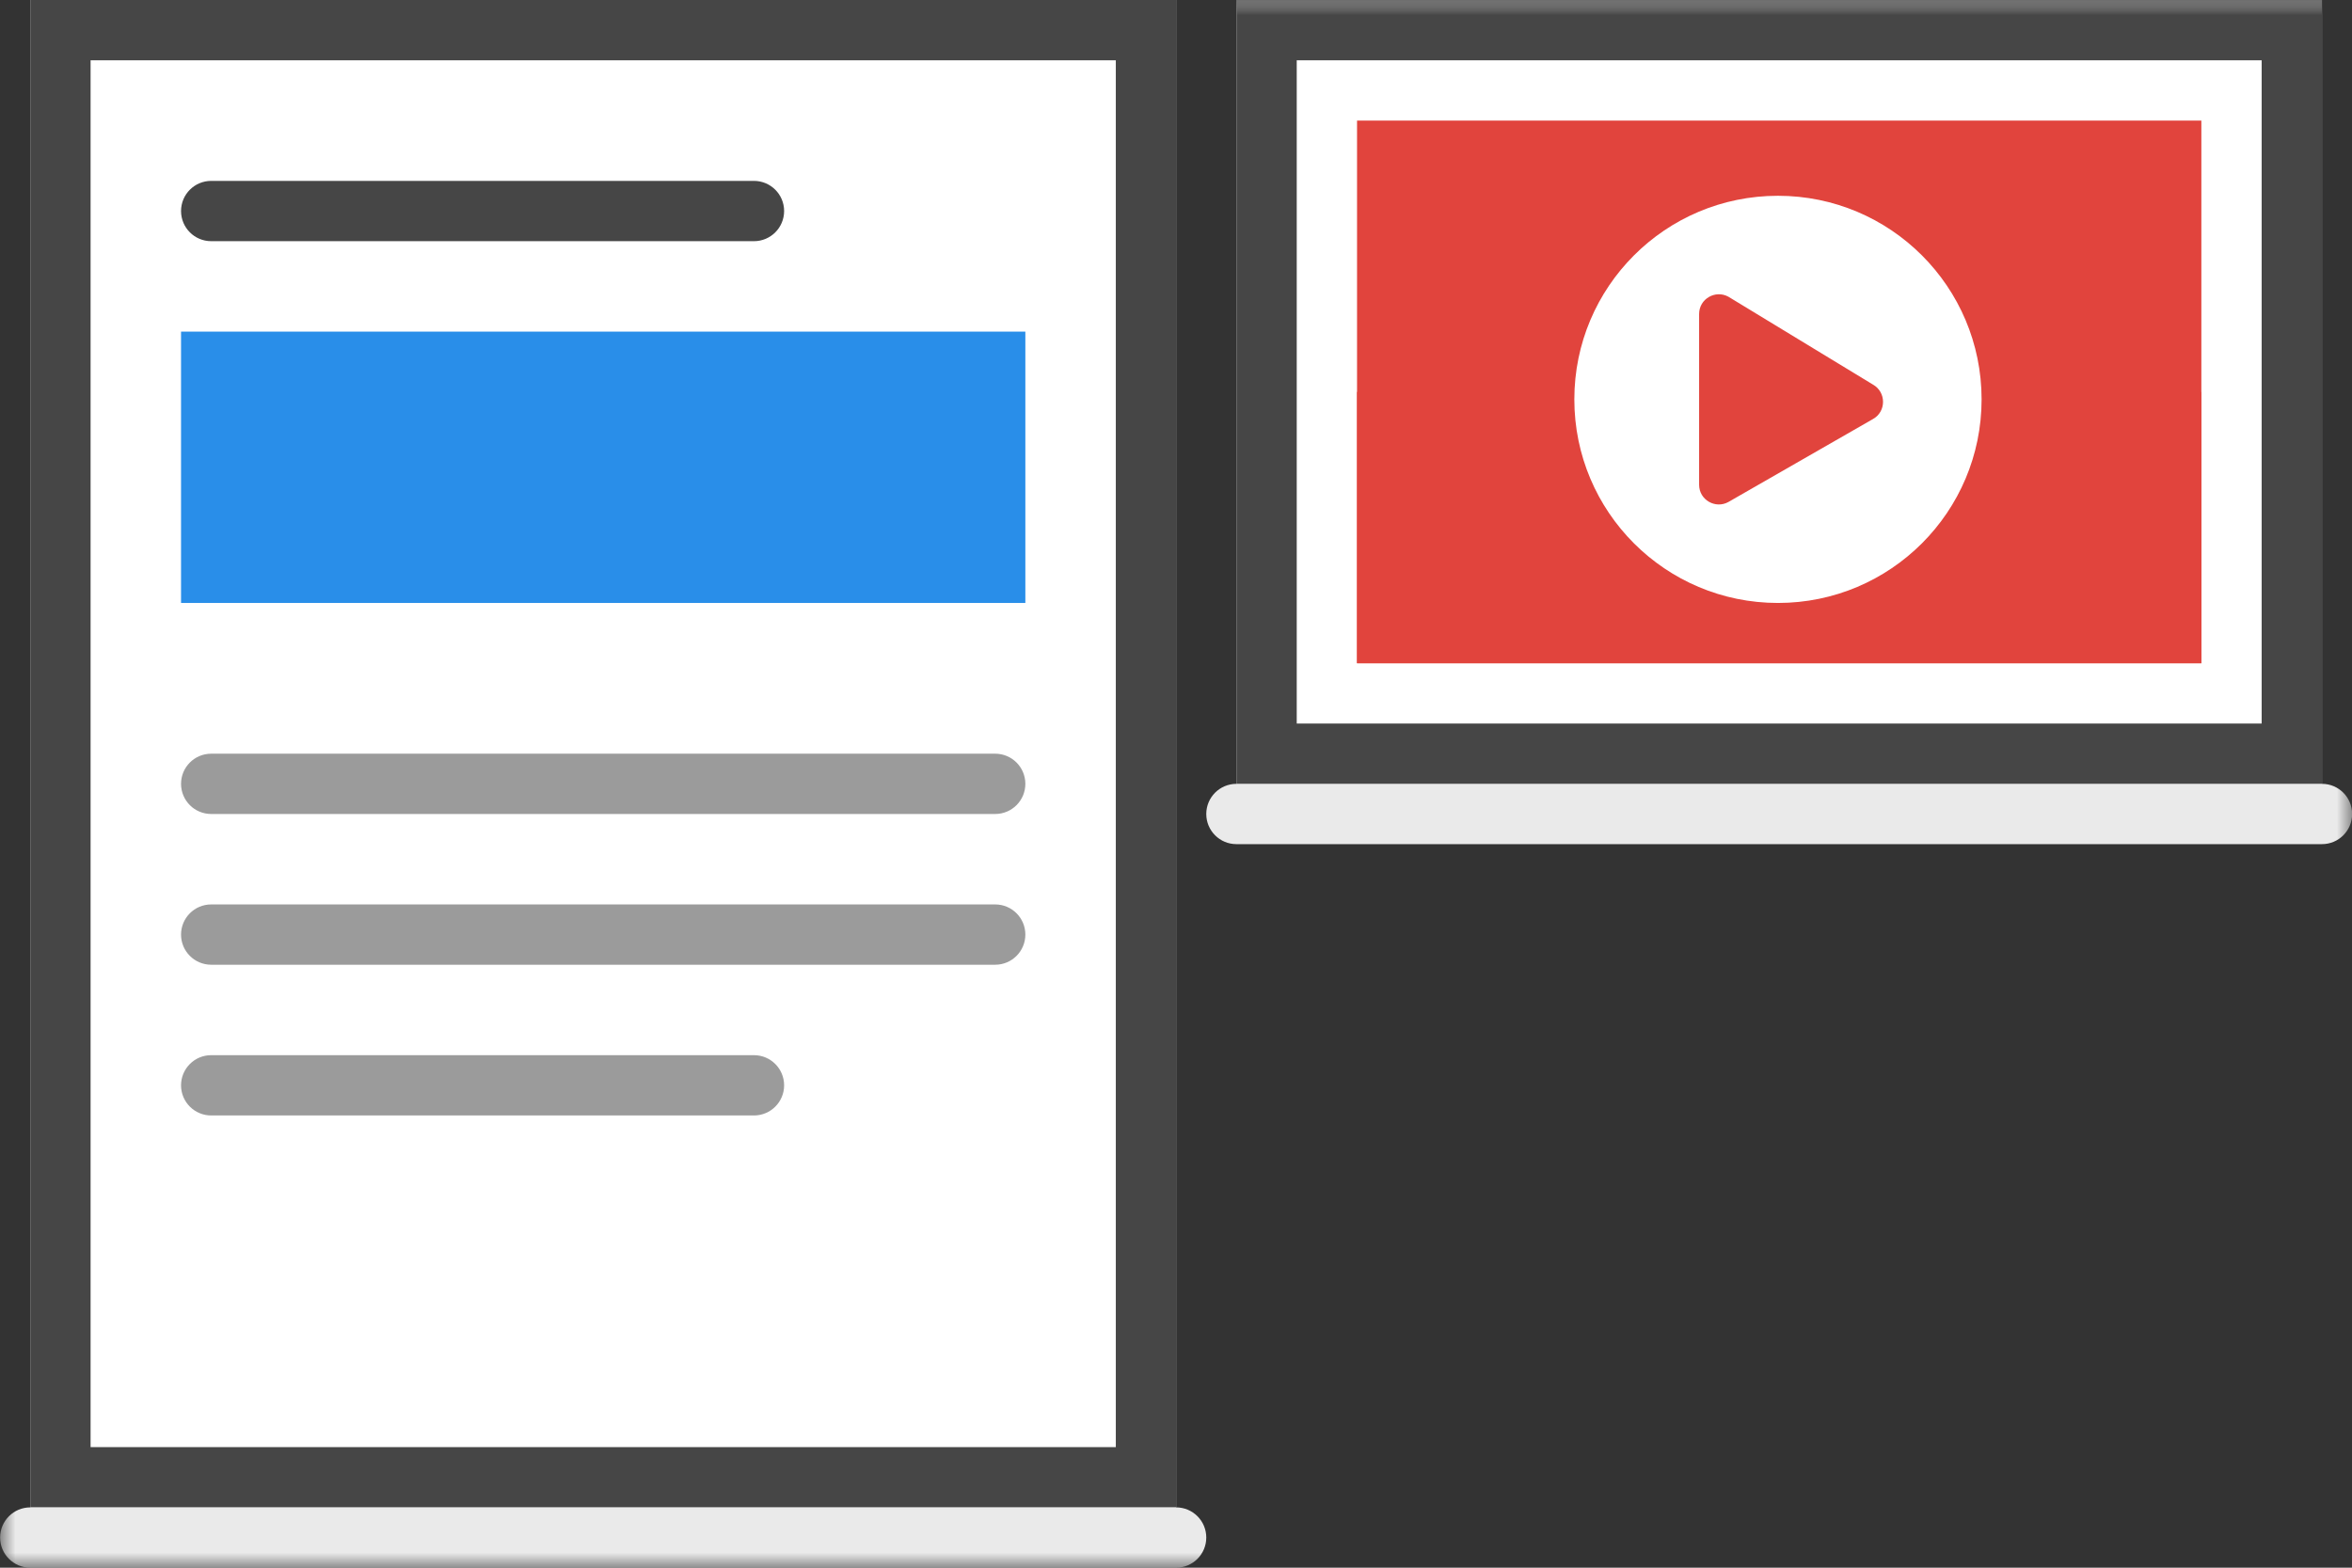 <?xml version="1.0" encoding="UTF-8"?>
<svg width="78px" height="52px" viewBox="0 0 78 52" version="1.1" xmlns="http://www.w3.org/2000/svg" xmlns:xlink="http://www.w3.org/1999/xlink">
    <rect x="0" y="0" width="78" height="52" fill="#333333" stroke="none"/>
    <!-- Generator: Sketch 54.1 (76490) - https://sketchapp.com -->
    <title>Group 19</title>
    <desc>Created with Sketch.</desc>
    <defs>
        <polygon id="path-1" points="0 52 78 52 78 0 0 0"></polygon>
    </defs>
    <g id="Page-1" stroke="none" stroke-width="1" fill="none" fill-rule="evenodd">
        <g id="Desktop-Copy-2" transform="translate(-554, -104)">
            <g id="MegaMenu" transform="translate(0, -0)">
                <g id="cat-1" transform="translate(554.004, 104)">
                    <g id="Group-19">
                        <polygon id="Fill-1" fill="#FFFFFF" points="1 50 39 50 39 0 1 0"></polygon>
                        <path d="M1,50 L39,50 L39,0 L1,0 L1,50 Z M3,48.001 L37,48.001 L37,2 L3,2 L3,48.001 Z" id="Fill-2" fill="#464646"></path>
                        <g id="Group-18">
                            <path d="M25,8 L7,8 C6.448,8 6,7.553 6,7 C6,6.447 6.448,6 7,6 L25,6 C25.552,6 26,6.447 26,7 C26,7.553 25.552,8 25,8" id="Fill-3" fill="#464646"></path>
                            <path d="M33,27 L7,27 C6.448,27 6,26.553 6,26 C6,25.447 6.448,25 7,25 L33,25 C33.552,25 34,25.447 34,26 C34,26.553 33.552,27 33,27" id="Fill-5" fill="#9B9B9B"></path>
                            <mask id="mask-2" fill="white">
                                <use xlink:href="#path-1"></use>
                            </mask>
                            <g id="Clip-8"></g>
                            <polygon id="Fill-7" fill="#298EE9" mask="url(#mask-2)" points="6 20 34 20 34 11 6 11"></polygon>
                            <path d="M33,32 L7,32 C6.448,32 6,31.553 6,31 C6,30.447 6.448,30 7,30 L33,30 C33.552,30 34,30.447 34,31 C34,31.553 33.552,32 33,32" id="Fill-9" fill="#9B9B9B" mask="url(#mask-2)"></path>
                            <path d="M25,37 L7,37 C6.448,37 6,36.553 6,36 C6,35.447 6.448,35 7,35 L25,35 C25.552,35 26,35.447 26,36 C26,36.553 25.552,37 25,37" id="Fill-10" fill="#9B9B9B" mask="url(#mask-2)"></path>
                            <polygon id="Fill-11" fill="#FFFFFF" mask="url(#mask-2)" points="41 26 77 26 77 0 41 0"></polygon>
                            <path d="M41,26 L77,26 L77,0 L41,0 L41,26 Z M43,24 L75,24 L75,2 L43,2 L43,24 Z" id="Fill-12" fill="#464646" mask="url(#mask-2)"></path>
                            <polygon id="Fill-13" fill="#E1443D" mask="url(#mask-2)" points="45 22 73 22 73 4 45 4"></polygon>
                            <polygon id="Fill-14" fill="#E1443D" mask="url(#mask-2)" points="45 22 73 22 73 13 45 13"></polygon>
                            <path d="M62.109,13.9 L57.317,16.65 C56.886,16.89 56.344,16.583 56.344,16.079 L56.344,10.415 C56.344,9.914 56.883,9.604 57.317,9.843 L62.109,12.756 C62.555,13.007 62.555,13.653 62.109,13.9 M58.959,6.494 C55.228,6.494 52.206,9.516 52.206,13.247 C52.206,16.977 55.228,20 58.959,20 C62.689,20 65.712,16.977 65.712,13.247 C65.712,9.516 62.689,6.494 58.959,6.494" id="Fill-15" fill="#FFFFFF" mask="url(#mask-2)"></path>
                            <path d="M39,52 L1,52 C0.448,52 0,51.553 0,51 C0,50.447 0.448,50 1,50 L39,50 C39.552,50 40,50.447 40,51 C40,51.553 39.552,52 39,52" id="Fill-16" fill="#EAEAEA" mask="url(#mask-2)"></path>
                            <path d="M77,28 L41,28 C40.447,28 40,27.553 40,27 C40,26.447 40.447,26 41,26 L77,26 C77.553,26 78,26.447 78,27 C78,27.553 77.553,28 77,28" id="Fill-17" fill="#EAEAEA" mask="url(#mask-2)"></path>
                        </g>
                    </g>
                </g>
            </g>
        </g>
    </g>
</svg>